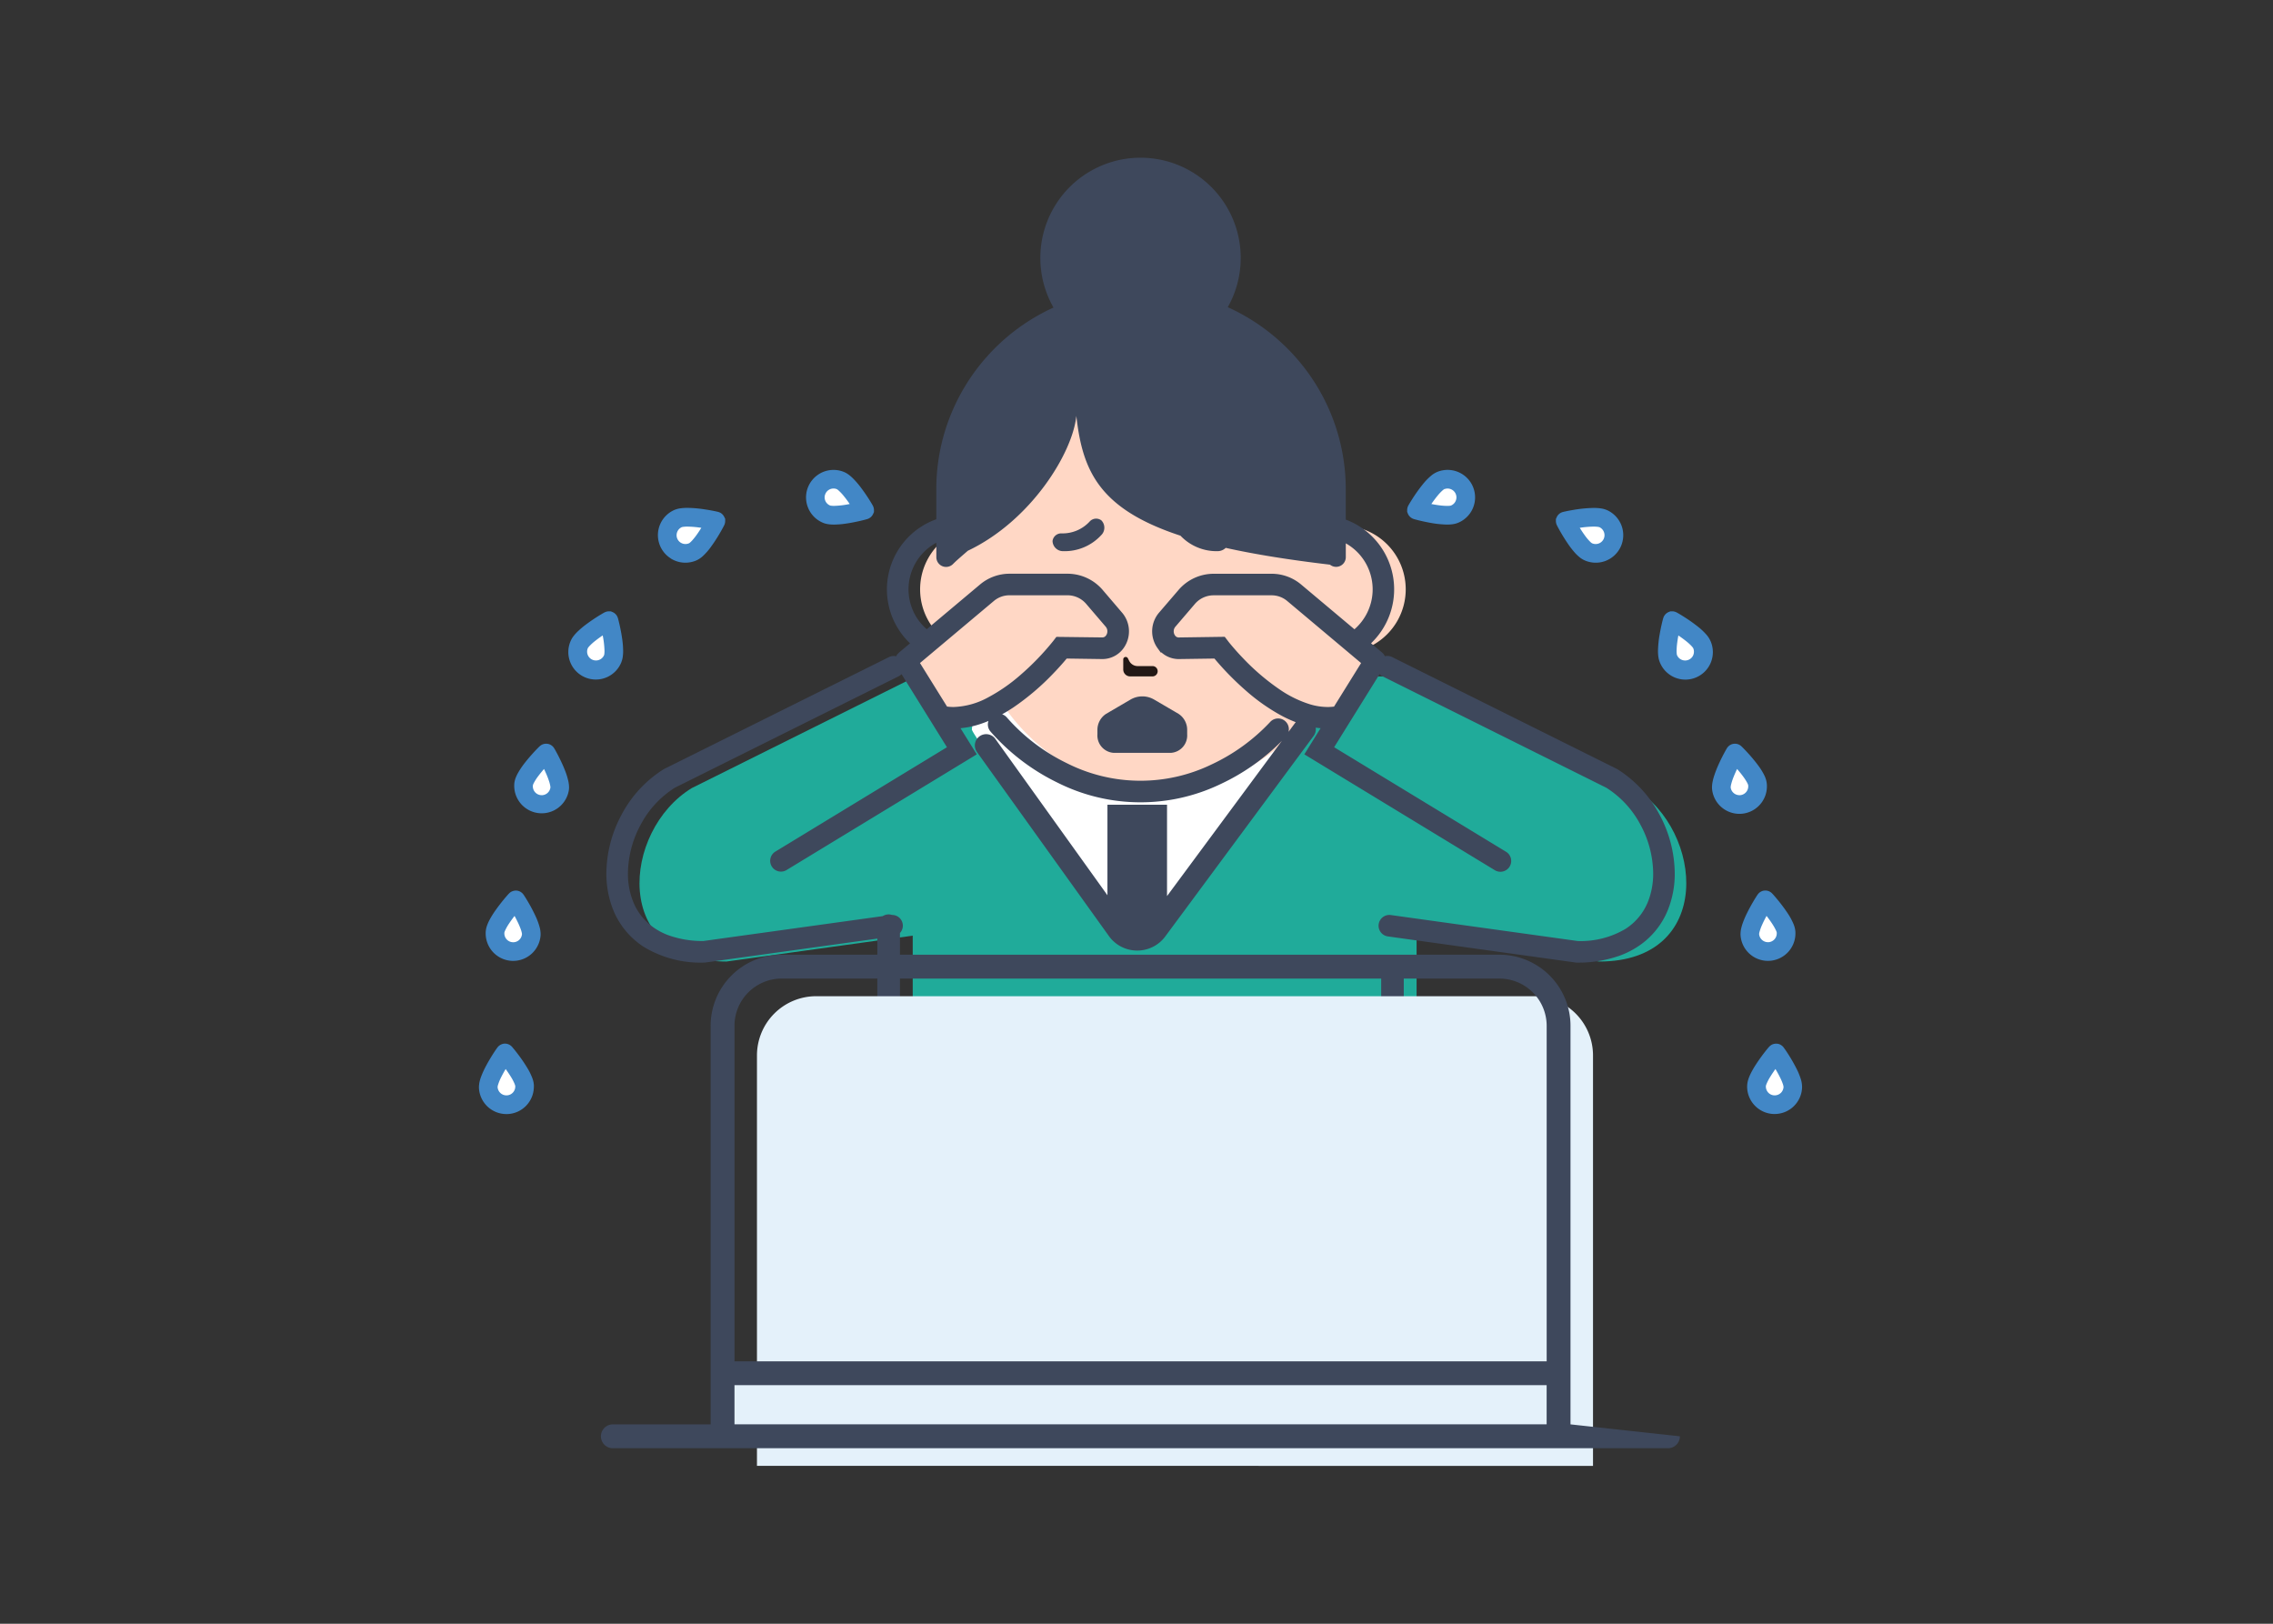 <svg xmlns="http://www.w3.org/2000/svg" width="280" height="200" viewBox="0 0 280 200">
  <rect x="0" y="0" width="280" height="200" fill="#333333" stroke="none"/>
  <g id="グループ_3134" data-name="グループ 3134" transform="translate(-128 -879)">
    <g id="グループ_2637" data-name="グループ 2637" transform="translate(-11.313 103.017)">
      <g id="j163_15_0" transform="translate(198.313 795.427)">
        <path id="パス_2444" data-name="パス 2444" d="M170.292,308.735l23.152,3.217c14.14,0,12.89-16.1,4.278-21.359l-27.645-13.762H109.281L81.636,290.594c-8.613,5.263-9.862,21.359,4.278,21.359l23.152-3.217h61.226Z" transform="translate(-55.427 -212.963)" fill="#20ab9a"/>
        <path id="パス_2445" data-name="パス 2445" d="M285.942,296v44.431H223.873V292.963c0-.354,1.952-2.281,5.583-4.419a49.139,49.139,0,0,1,24.853-6.515A64.053,64.053,0,0,1,280.7,287.3a29.218,29.218,0,0,1,3.449,1.8l1.573,6.04Z" transform="translate(-170.439 -216.984)" fill="#20ab9a"/>
        <path id="パス_2446" data-name="パス 2446" d="M268.217,274.144a8.756,8.756,0,0,1,0,2.4c-.211.683,17.784,24.031,17.784,24.031s1.921,1.5,3.29,1.345,3.207-2.488,3.207-2.488l18.93-25.527-9.289-3.49a24.614,24.614,0,0,0-25.959-.426Z" transform="translate(-207.496 -206.168)" fill="#fff"/>
        <path id="パス_2447" data-name="パス 2447" d="M257.969,236.474l-2.383-2.784a4.368,4.368,0,0,0-3.315-1.567h-7.2a4.3,4.3,0,0,0-2.771,1.027l-9.966,8.369,4.3,6.852c7.157,1.58,14.887-8.466,14.887-8.466l5.012.072a1.88,1.88,0,0,0,1.552-.809A2.216,2.216,0,0,0,257.969,236.474Z" transform="translate(-179.734 -179.574)" fill="#ffd7c5"/>
        <path id="パス_2448" data-name="パス 2448" d="M388.34,233.152a4.3,4.3,0,0,0-2.771-1.027h-7.2a4.367,4.367,0,0,0-3.315,1.567l-2.383,2.784a2.217,2.217,0,0,0-.109,2.7,1.882,1.882,0,0,0,1.552.809l5.012-.072s7.73,10.046,14.887,8.466l4.3-6.852Z" transform="translate(-287.903 -179.574)" fill="#ffd7c5"/>
        <path id="パス_2449" data-name="パス 2449" d="M281.993,116.975h0v-2.316c0-10.434-10.885-20.4-22.433-20.4s-22.433,9.962-22.433,20.4v2.351a7.843,7.843,0,0,0,.363,15.643c1.977,9.129,11.759,17.071,22.07,17.071s20.086-7.937,22.068-17.062h.365a7.843,7.843,0,0,0,0-15.687Z" transform="translate(-175.672 -71.675)" fill="#ffd7c5"/>
        <path id="パス_2450" data-name="パス 2450" d="M513.141,175.012a2.237,2.237,0,0,1,1.693,4.142c-1.144.467-4.668-.482-4.677-.505S512,175.48,513.141,175.012Z" transform="translate(-394.663 -135.262)" fill="#fff"/>
        <path id="パス_2451" data-name="パス 2451" d="M595.778,195.736a2.237,2.237,0,0,1-1.886,4.058c-1.12-.521-2.82-3.751-2.81-3.773S594.657,195.216,595.778,195.736Z" transform="translate(-457.268 -151.286)" fill="#fff"/>
        <path id="パス_2452" data-name="パス 2452" d="M650.878,254.746a2.237,2.237,0,0,1-4.129,1.724c-.476-1.14.447-4.672.47-4.681S650.4,253.606,650.878,254.746Z" transform="translate(-500.227 -194.787)" fill="#fff"/>
        <path id="パス_2453" data-name="パス 2453" d="M680.473,327.618a2.237,2.237,0,1,1-4.434.6c-.165-1.224,1.639-4.4,1.664-4.4S680.307,326.394,680.473,327.618Z" transform="translate(-522.983 -250.508)" fill="#fff"/>
        <path id="パス_2454" data-name="パス 2454" d="M695.977,407.661a2.237,2.237,0,1,1-4.46.351c-.1-1.232,1.881-4.3,1.906-4.3S695.881,406.43,695.977,407.661Z" transform="translate(-534.963 -312.315)" fill="#fff"/>
        <path id="パス_2455" data-name="パス 2455" d="M699.635,491.233a2.237,2.237,0,0,1-4.47-.194c.054-1.234,2.39-4.039,2.415-4.038S699.688,490,699.635,491.233Z" transform="translate(-537.786 -376.749)" fill="#fff"/>
        <path id="パス_2456" data-name="パス 2456" d="M186.122,175.012a2.237,2.237,0,1,0-1.693,4.142c1.144.467,4.668-.482,4.677-.505S187.265,175.48,186.122,175.012Z" transform="translate(-141.6 -135.262)" fill="#fff"/>
        <path id="パス_2457" data-name="パス 2457" d="M103.751,195.736a2.237,2.237,0,0,0,1.886,4.058c1.121-.521,2.82-3.751,2.81-3.773S104.872,195.216,103.751,195.736Z" transform="translate(-79.262 -151.286)" fill="#fff"/>
        <path id="パス_2458" data-name="パス 2458" d="M53.955,254.746a2.237,2.237,0,0,0,4.129,1.724c.476-1.14-.447-4.672-.47-4.681S54.431,253.606,53.955,254.746Z" transform="translate(-41.606 -194.787)" fill="#fff"/>
        <path id="パス_2459" data-name="パス 2459" d="M24.269,327.618a2.237,2.237,0,0,0,4.434.6c.165-1.224-1.639-4.4-1.664-4.4S24.434,326.394,24.269,327.618Z" transform="translate(-18.759 -250.508)" fill="#fff"/>
        <path id="パス_2460" data-name="パス 2460" d="M8.744,407.661a2.237,2.237,0,1,0,4.461.351c.1-1.232-1.881-4.3-1.906-4.3S8.841,406.43,8.744,407.661Z" transform="translate(-6.759 -312.315)" fill="#fff"/>
        <path id="パス_2461" data-name="パス 2461" d="M5.079,491.233a2.237,2.237,0,1,0,4.47-.194C9.495,489.8,7.159,487,7.134,487S5.025,490,5.079,491.233Z" transform="translate(-3.928 -376.749)" fill="#fff"/>
        <path id="パス_2462" data-name="パス 2462" d="M353.766,501.087a1.824,1.824,0,1,0,1.824,1.824A1.824,1.824,0,0,0,353.766,501.087Z" transform="translate(-272.266 -387.646)" fill="#231815"/>
        <path id="パス_2463" data-name="パス 2463" d="M351.433,273.939h2.779a.636.636,0,0,0,0-1.271h-1.857a1.165,1.165,0,0,1-1.037-.633l-.167-.326a.3.3,0,0,0-.568.137v1.243A.85.85,0,0,0,351.433,273.939Z" transform="translate(-271.215 -210.07)" fill="#231815"/>
        <path id="パス_2464" data-name="パス 2464" d="M346.5,295.131l-2.968-1.736a2.885,2.885,0,0,0-2.959,0l-2.968,1.736a2.346,2.346,0,0,0-1.084,2.038v.488a2.147,2.147,0,0,0,1.977,2.284H345.6a2.147,2.147,0,0,0,1.977-2.284v-.488A2.346,2.346,0,0,0,346.5,295.131Z" transform="translate(-260.335 -226.657)" fill="#3e485c"/>
        <path id="パス_2465" data-name="パス 2465" d="M316.663,196.643a4.528,4.528,0,0,1-3.449,1.454,1.075,1.075,0,0,0-1.117.938,1.29,1.29,0,0,0,1.32,1.253,6.134,6.134,0,0,0,4.673-1.97,1.29,1.29,0,0,0,.025-1.82A1.074,1.074,0,0,0,316.663,196.643Z" transform="translate(-241.439 -151.843)" fill="#3e485c"/>
        <path id="パス_2466" data-name="パス 2466" d="M491.657,282.085Z" transform="translate(-380.352 -218.224)" fill="#231815"/>
        <path id="パス_2467" data-name="パス 2467" d="M112.1,67.639a6.069,6.069,0,0,1-.8-.054l-3.333-5.362,9.084-7.629a2.976,2.976,0,0,1,1.917-.716h7.2a3.038,3.038,0,0,1,2.306,1.1l2.383,2.784a.854.854,0,0,1,.194.554.866.866,0,0,1-.156.5.557.557,0,0,1-.447.254h-.015L124.771,59l-.406.528h0a32.037,32.037,0,0,1-4.029,4.171,21.09,21.09,0,0,1-3.984,2.762A9.447,9.447,0,0,1,112.1,67.639Zm42.115,1.912-.847,1.144a1.324,1.324,0,0,0-2.256-1.22h0a23.525,23.525,0,0,1-7.239,5.246,20.111,20.111,0,0,1-17.825-.167,23.477,23.477,0,0,1-7.395-5.642,1.314,1.314,0,0,0-.566-.376c.463-.258.914-.533,1.349-.821a30.675,30.675,0,0,0,5.027-4.284c.7-.727,1.235-1.349,1.579-1.76l4.378.063h.034a3.214,3.214,0,0,0,2.606-1.363h0a3.546,3.546,0,0,0-.18-4.332L130.5,53.254a5.7,5.7,0,0,0-4.324-2.031h-7.2a5.634,5.634,0,0,0-3.625,1.338l-6.55,5.5a6.549,6.549,0,0,1-1.307-1.547,6.519,6.519,0,0,1,.97-7.977,6.563,6.563,0,0,1,1.519-1.131v1.776a1.2,1.2,0,0,0,2.056.845c.458-.466,1.109-1.008,1.824-1.634,7.722-3.662,12.9-11.988,13.365-16.613.753,6.744,2.783,11.462,12.827,14.758a6.129,6.129,0,0,0,4.607,1.906,1.439,1.439,0,0,0,.968-.406c3.541.786,7.773,1.472,12.843,2.069a1.194,1.194,0,0,0,1.949-.925v-1.7a6.575,6.575,0,0,1,1.4,1.059,6.515,6.515,0,0,1-.335,9.525l-6.551-5.5a5.633,5.633,0,0,0-3.625-1.338h-7.2a5.7,5.7,0,0,0-4.324,2.031L137.4,56.037a3.545,3.545,0,0,0-.18,4.334l.4.554h.1a3.175,3.175,0,0,0,2.106.809h.036l4.377-.063a35.524,35.524,0,0,0,3.912,3.984,23.836,23.836,0,0,0,4.522,3.143,15.656,15.656,0,0,0,1.587.712c-.012.014-.026.026-.038.041Zm3.958-1.912a7.672,7.672,0,0,1-2.12-.319,13.879,13.879,0,0,1-3.747-1.819,28.076,28.076,0,0,1-4.577-3.908c-.576-.6-1.036-1.126-1.35-1.5-.157-.185-.276-.332-.356-.431l-.088-.111-.02-.026,0-.005h0l-.406-.528-5.669.082h-.015a.554.554,0,0,1-.446-.254h0a.865.865,0,0,1-.156-.5.853.853,0,0,1,.194-.554l2.383-2.784a3.039,3.039,0,0,1,2.306-1.1h7.2a2.975,2.975,0,0,1,1.917.716l9.083,7.629-3.333,5.362A6.119,6.119,0,0,1,158.175,67.639Zm8.215,31.687a1.226,1.226,0,0,0-.217-.019,1.393,1.393,0,0,0-1.391,1.394V122.25h2.782V100.7A1.388,1.388,0,0,0,166.391,99.326Zm32.686-18.412a14.669,14.669,0,0,0-5.2-5.615l-.051-.029-27.7-13.786a1.326,1.326,0,0,0-.887-.1s0,0,0-.006a1.277,1.277,0,0,0-.064-.112,1.241,1.241,0,0,0-.07-.112,1.108,1.108,0,0,0-.083-.093c-.032-.035-.064-.07-.1-.1-.01-.01-.016-.019-.026-.029l-1.362-1.142a9.173,9.173,0,0,0-3.114-15.234V40.81A24.458,24.458,0,0,0,156.2,27.078a24.82,24.82,0,0,0-10.318-8.685,12.342,12.342,0,1,0-21.468.045,24.692,24.692,0,0,0-13.326,15.075,24.461,24.461,0,0,0-1.11,7.3v3.7a9.178,9.178,0,0,0-4.763,13.384,9.308,9.308,0,0,0,1.525,1.9l-1.362,1.142c-.01.01-.016.019-.026.029-.035.032-.067.067-.1.1a1.146,1.146,0,0,0-.083.093c-.026.035-.048.073-.07.112a1.27,1.27,0,0,0-.064.112.011.011,0,0,1,0,.006,1.327,1.327,0,0,0-.887.1L76.454,75.27,76.4,75.3a14.669,14.669,0,0,0-5.2,5.615,15.494,15.494,0,0,0-1.866,7.22,12.072,12.072,0,0,0,.692,4.1,9.771,9.771,0,0,0,3.921,4.952,13.466,13.466,0,0,0,7.424,1.933h.093l21.248-2.954V122.25H105.5V95.472a1.31,1.31,0,0,0,.345-1.078,1.324,1.324,0,0,0-1.321-1.142,1.922,1.922,0,0,0-.2-.048,1.228,1.228,0,0,0-.217-.019,1.347,1.347,0,0,0-.727.211L81.293,96.461a12.387,12.387,0,0,1-4.31-.708,7.966,7.966,0,0,1-2.259-1.279,7.081,7.081,0,0,1-2.058-2.779,9.24,9.24,0,0,1-.673-3.561,12.791,12.791,0,0,1,1.551-5.966,12.034,12.034,0,0,1,4.211-4.578l27.578-13.729a1.268,1.268,0,0,0,.36-.271l4.211,6.774,1.385,2.23-6.968,4.237-14.2,8.637A1.329,1.329,0,0,0,91.5,87.739l12.819-7.794,10.643-6.474-.182-.293-1.822-2.926a10.831,10.831,0,0,0,2-.38,13.039,13.039,0,0,0,1.445-.514,1.322,1.322,0,0,0,.249,1.3c.194.227.4.447.6.664a26.187,26.187,0,0,0,7.638,5.625A22.785,22.785,0,0,0,145,77.13a26.2,26.2,0,0,0,7.552-5.325L138.4,90.929V79.679h-7.341V90.824L117.246,71.563a1.536,1.536,0,0,0-.108-.134,1.392,1.392,0,0,0-2.214,1.662c.019.032.038.061.061.093l16.274,22.694.01.016a4.286,4.286,0,0,0,1.566,1.308,4.313,4.313,0,0,0,3.784,0,4.263,4.263,0,0,0,1.567-1.308l2.45-3.308,15.821-21.38a1.394,1.394,0,0,0,.258-1.024c.2.032.4.051.6.07l-2,3.219,11.077,6.735,12.385,7.533a1.329,1.329,0,0,0,1.381-2.272l-13.99-8.506-7.182-4.368,2.16-3.474,3.439-5.529a1.271,1.271,0,0,0,.36.271L192.524,77.59a12.032,12.032,0,0,1,4.211,4.578,12.83,12.83,0,0,1,1.551,5.966,9.367,9.367,0,0,1-.533,3.2,7.109,7.109,0,0,1-2.865,3.628,10.777,10.777,0,0,1-5.909,1.5l-22.588-3.139-.456-.064a1.329,1.329,0,0,0-.364,2.632l.82.115,22.422,3.117h.092a15.149,15.149,0,0,0,5.322-.88,10.665,10.665,0,0,0,3.008-1.71,9.758,9.758,0,0,0,2.827-3.809,11.9,11.9,0,0,0,.881-4.588A15.51,15.51,0,0,0,199.076,80.914Z" transform="translate(-53.639)" fill="#3e485c"/>
        <path id="パス_2468" data-name="パス 2468" d="M505.323,175.428a1.136,1.136,0,0,0,.219.215,1.116,1.116,0,0,0,.175.108,1.18,1.18,0,0,0,.11.048c.04.015.058.02.077.027.068.022.131.039.227.065.323.087.929.235,1.633.367a12.842,12.842,0,0,0,2.234.248,4.923,4.923,0,0,0,.661-.041,2.787,2.787,0,0,0,.682-.174,3.384,3.384,0,0,0,1.853-4.415h0a3.384,3.384,0,0,0-4.415-1.853h0a2.992,2.992,0,0,0-.748.462A7.586,7.586,0,0,0,507,171.551a19.638,19.638,0,0,0-1.232,1.715c-.161.25-.294.465-.389.625-.048.08-.086.146-.117.2-.016.028-.029.052-.045.082s-.017.033-.033.066c-.008.018-.018.039-.034.084-.008.023-.019.052-.032.1-.007.026-.014.057-.022.1a1.14,1.14,0,0,0-.017.2v.215l.078.2A1.147,1.147,0,0,0,505.323,175.428Zm4.326-3.279a1.079,1.079,0,0,1,.41-.081,1.1,1.1,0,0,1,.6.181,1.09,1.09,0,0,1,.489.907,1.1,1.1,0,0,1-.181.6,1.076,1.076,0,0,1-.495.406.761.761,0,0,1-.139.027,2.82,2.82,0,0,1-.336.017,8.1,8.1,0,0,1-1.06-.086c-.294-.04-.6-.092-.88-.147.235-.341.5-.7.756-1.013a6.177,6.177,0,0,1,.556-.6,2.112,2.112,0,0,1,.2-.167l.06-.038.014-.007h0l-.434-1.063Z" transform="translate(-390.737 -131.337)" fill="#4287c6"/>
        <path id="パス_2469" data-name="パス 2469" d="M586.07,192.467c.018.053.027.072.035.091.015.034.024.053.034.074.036.075.083.165.15.29a22.277,22.277,0,0,0,1.216,1.995,10.819,10.819,0,0,0,.868,1.112,5.145,5.145,0,0,0,.5.481,2.822,2.822,0,0,0,.614.4,3.385,3.385,0,0,0,4.5-1.643v0a3.386,3.386,0,0,0-1.643-4.5l-.484,1.042.484-1.042a2.983,2.983,0,0,0-.846-.234,6.1,6.1,0,0,0-.836-.052,16.2,16.2,0,0,0-2.487.24c-.362.06-.674.12-.9.167-.115.024-.207.044-.28.061l-.1.026L586.8,191c-.021.007-.045.014-.1.038a1.131,1.131,0,0,0-.142.073,1.149,1.149,0,0,0-.288.248,1.143,1.143,0,0,0-.164.262l-.1.225v.247a1.108,1.108,0,0,0,.022.222A1.162,1.162,0,0,0,586.07,192.467Zm5.1.343a1.308,1.308,0,0,1,.152.029l.037.011.007,0a1.076,1.076,0,0,1,.462.408,1.1,1.1,0,0,1,.167.581,1.091,1.091,0,0,1-.51.921,1.1,1.1,0,0,1-.581.167,1.076,1.076,0,0,1-.456-.1,1.111,1.111,0,0,1-.192-.153,5.933,5.933,0,0,1-.669-.789c-.223-.3-.442-.638-.641-.958a12.618,12.618,0,0,1,1.705-.147A3.863,3.863,0,0,1,591.173,192.811Z" transform="translate(-453.343 -147.361)" fill="#4287c6"/>
        <path id="パス_2470" data-name="パス 2470" d="M648.015,250.378l-1.06.443,1.06-.443a2.991,2.991,0,0,0-.468-.744,7.63,7.63,0,0,0-1.074-1.021,19.636,19.636,0,0,0-1.724-1.219c-.251-.159-.467-.29-.628-.385-.081-.047-.146-.085-.2-.115l-.082-.044-.065-.031c-.018-.008-.038-.017-.082-.033-.023-.008-.051-.018-.1-.032-.025-.007-.056-.014-.1-.022a1.142,1.142,0,0,0-.194-.017h-.225l-.208.085a1.139,1.139,0,0,0-.276.161,1.121,1.121,0,0,0-.211.216,1.17,1.17,0,0,0-.158.29c-.015.041-.021.059-.027.079-.021.068-.038.131-.063.225-.083.319-.225.916-.35,1.612a13.147,13.147,0,0,0-.236,2.213,5.119,5.119,0,0,0,.042.686,2.822,2.822,0,0,0,.183.705,3.386,3.386,0,1,0,6.248-2.609Zm-5.223-1.483Zm3.008,3.385a1.091,1.091,0,0,1-.909.492,1.1,1.1,0,0,1-.6-.179,1.076,1.076,0,0,1-.406-.49.8.8,0,0,1-.03-.15,2.965,2.965,0,0,1-.019-.357,8.468,8.468,0,0,1,.082-1.059c.038-.284.085-.573.136-.848.342.233.7.491,1.018.748a6.2,6.2,0,0,1,.6.551,2.1,2.1,0,0,1,.169.2l.039.06.007.014h0a1.083,1.083,0,0,1,.084.418A1.1,1.1,0,0,1,645.8,252.28Z" transform="translate(-496.304 -190.861)" fill="#4287c6"/>
        <path id="パス_2471" data-name="パス 2471" d="M642.534,274.421h0Z" transform="translate(-497.071 -212.294)" fill="#231815"/>
        <path id="パス_2472" data-name="パス 2472" d="M671.046,343.934h0Z" transform="translate(-519.129 -266.07)" fill="#231815"/>
        <path id="パス_2473" data-name="パス 2473" d="M676.884,326.21a3.383,3.383,0,0,0,.829-2.216,3.444,3.444,0,0,0-.03-.454v0a2.988,2.988,0,0,0-.26-.841,7.622,7.622,0,0,0-.775-1.266,19.685,19.685,0,0,0-1.352-1.625c-.2-.218-.376-.4-.506-.532-.065-.066-.119-.119-.163-.162l-.068-.064c-.014-.012-.028-.025-.06-.051s-.037-.03-.086-.063a1.158,1.158,0,0,0-.279-.136,1.134,1.134,0,0,0-.359-.057H673.7l-.073.009a1.137,1.137,0,0,0-.347.1,1.119,1.119,0,0,0-.257.167,1.1,1.1,0,0,0-.135.138,1.066,1.066,0,0,0-.068.089c-.023.033-.033.051-.045.07-.043.069-.089.148-.153.264-.221.4-.615,1.14-.97,1.962a12.29,12.29,0,0,0-.474,1.267,6.288,6.288,0,0,0-.161.643,3.61,3.61,0,0,0-.069.669,2.371,2.371,0,0,0,.022.326,3.385,3.385,0,0,0,5.912,1.765Zm-2.56-1.13a1.089,1.089,0,0,1-1.075-.943v0h0v-.017a1.618,1.618,0,0,1,.044-.316,6.817,6.817,0,0,1,.326-1c.127-.319.274-.645.419-.951.271.313.552.656.79.986a6.169,6.169,0,0,1,.442.689,2.162,2.162,0,0,1,.111.239c.011.03.018.053.022.068l0,.015a1.144,1.144,0,0,1,.01.148,1.09,1.09,0,0,1-1.091,1.086Z" transform="translate(-519.055 -246.581)" fill="#4287c6"/>
        <path id="パス_2474" data-name="パス 2474" d="M687.528,406.4a3.381,3.381,0,0,0,2.291.895q.132,0,.268-.01h0a3.386,3.386,0,0,0,3.12-3.373c0-.085,0-.175-.01-.268h0a2.984,2.984,0,0,0-.213-.855,7.64,7.64,0,0,0-.7-1.307,19.641,19.641,0,0,0-1.26-1.7c-.189-.229-.353-.421-.475-.559-.062-.07-.112-.125-.154-.171l-.065-.068c-.014-.013-.026-.027-.058-.055a1.087,1.087,0,0,0-.086-.07,1.15,1.15,0,0,0-.292-.157,1.125,1.125,0,0,0-.392-.069h-.04l-.036,0a1.134,1.134,0,0,0-.36.084,1.15,1.15,0,0,0-.408.283c-.044.048-.057.066-.071.084s-.036.048-.049.067c-.047.067-.1.148-.173.263-.251.4-.7,1.144-1.106,1.966a11.556,11.556,0,0,0-.544,1.268,5.658,5.658,0,0,0-.188.649,3.214,3.214,0,0,0-.083.692c0,.065,0,.127.007.182h0A3.379,3.379,0,0,0,687.528,406.4Zm3.26-2.905a2.157,2.157,0,0,1,.1.245c.009.03.015.054.019.069l0,.015h0c0,.026,0,.055,0,.088a1.089,1.089,0,0,1-1,1.083c-.029,0-.059,0-.088,0a1.088,1.088,0,0,1-1.082-1h0v0a1.272,1.272,0,0,1,.046-.266,6.222,6.222,0,0,1,.367-.978c.151-.333.328-.675.5-.994.253.327.514.685.733,1.027A6.2,6.2,0,0,1,690.788,403.5Z" transform="translate(-531.037 -308.388)" fill="#4287c6"/>
        <path id="パス_2475" data-name="パス 2475" d="M696.725,486.41a8.138,8.138,0,0,0-.546-1.366,20.367,20.367,0,0,0-1.031-1.806c-.156-.246-.293-.45-.4-.6-.051-.073-.1-.134-.131-.185l-.054-.073c-.013-.016-.026-.029-.054-.064a.951.951,0,0,0-.083-.083.892.892,0,0,0-.131-.105,1.276,1.276,0,0,0-.172-.1,1.116,1.116,0,0,0-.437-.1l-.019,0h-.022a1.237,1.237,0,0,0-.345.054,1.085,1.085,0,0,0-.261.118,1.242,1.242,0,0,0-.144.108c-.048.041-.064.057-.077.07l-.057.061c-.054.064-.121.14-.211.249a22.643,22.643,0,0,0-1.378,1.886,10.664,10.664,0,0,0-.7,1.228,5.255,5.255,0,0,0-.255.641,2.958,2.958,0,0,0-.134.7v.019c0,.061-.006.112-.006.15a3.385,3.385,0,0,0,3.241,3.379l0,0h.143a3.379,3.379,0,0,0,3.382-3.238v-.038a.4.4,0,0,0,0-.057A3.234,3.234,0,0,0,696.725,486.41Zm-2.5,1.586a1.091,1.091,0,0,1-.753.3h-.048a1.078,1.078,0,0,1-.74-.335,1.1,1.1,0,0,1-.3-.75l0-.026v-.022a1.11,1.11,0,0,1,.067-.239,6.205,6.205,0,0,1,.479-.922c.195-.319.418-.648.635-.951.2.341.408.712.581,1.066a6.147,6.147,0,0,1,.322.756,1.6,1.6,0,0,1,.093.386A1.109,1.109,0,0,1,694.224,488Z" transform="translate(-533.856 -372.822)" fill="#4287c6"/>
        <path id="パス_2476" data-name="パス 2476" d="M180.067,176.295a2.8,2.8,0,0,0,.682.174,4.964,4.964,0,0,0,.661.041,10.345,10.345,0,0,0,1.372-.107c.684-.094,1.349-.232,1.853-.348.252-.058.463-.111.617-.152l.193-.053.084-.026c.018-.006.036-.012.077-.028a1.137,1.137,0,0,0,.108-.05,1.116,1.116,0,0,0,.142-.088,1.15,1.15,0,0,0,.144-.124,1.132,1.132,0,0,0,.232-.343l.1-.221v-.242a1.156,1.156,0,0,0-.078-.417c-.022-.055-.032-.074-.041-.094s-.027-.052-.038-.073c-.04-.073-.091-.16-.163-.282a22.41,22.41,0,0,0-1.309-1.936,10.792,10.792,0,0,0-.919-1.07,5.114,5.114,0,0,0-.518-.457,2.816,2.816,0,0,0-.632-.371l-.435,1.063.434-1.063a3.385,3.385,0,1,0-2.562,6.268Zm.273-3.546a1.077,1.077,0,0,1,.407-.5,1.1,1.1,0,0,1,.6-.181,1.082,1.082,0,0,1,.41.081,1.126,1.126,0,0,1,.2.144,5.933,5.933,0,0,1,.705.757c.237.292.471.616.685.925l-.156.03a10.665,10.665,0,0,1-1.783.2,2.648,2.648,0,0,1-.352-.02.936.936,0,0,1-.1-.018l-.022-.006h0a1.08,1.08,0,0,1-.5-.407,1.1,1.1,0,0,1-.181-.6A1.085,1.085,0,0,1,180.34,172.749Z" transform="translate(-137.673 -131.34)" fill="#4287c6"/>
        <path id="パス_2477" data-name="パス 2477" d="M98.78,211.614h0Z" transform="translate(-76.418 -163.706)" fill="#231815"/>
        <path id="パス_2478" data-name="パス 2478" d="M98.972,196.709a3.383,3.383,0,0,0,3.223.2h0a2.976,2.976,0,0,0,.725-.5,7.605,7.605,0,0,0,.977-1.112,19.607,19.607,0,0,0,1.15-1.771c.149-.257.272-.478.36-.643.044-.083.079-.15.107-.206.014-.029.026-.053.041-.084s.015-.033.029-.066c.007-.018.015-.038.029-.08.007-.022.016-.049.026-.1a1.116,1.116,0,0,0,.03-.262v-.261l-.113-.235a1.146,1.146,0,0,0-.164-.251,1.128,1.128,0,0,0-.216-.2,1.115,1.115,0,0,0-.18-.1,1.175,1.175,0,0,0-.116-.046c-.042-.014-.06-.019-.079-.024-.067-.018-.124-.031-.211-.05-.292-.065-.836-.173-1.483-.268a14.924,14.924,0,0,0-2.085-.178,6.108,6.108,0,0,0-.837.052,2.967,2.967,0,0,0-.846.235h0a3.387,3.387,0,0,0-.369,5.94Zm2.051-3.929a12.655,12.655,0,0,1,1.707.147c-.14.225-.29.457-.445.681a8.631,8.631,0,0,1-.677.872,2.88,2.88,0,0,1-.271.266,1.044,1.044,0,0,1-.086.065l-.022.014h0a1.084,1.084,0,0,1-.457.1,1.1,1.1,0,0,1-.58-.167,1.076,1.076,0,0,1-.408-.463h0a1.073,1.073,0,0,1-.1-.457,1.1,1.1,0,0,1,.167-.58,1.076,1.076,0,0,1,.463-.408,1.052,1.052,0,0,1,.22-.045A4,4,0,0,1,101.024,192.78Z" transform="translate(-75.337 -147.36)" fill="#4287c6"/>
        <path id="パス_2479" data-name="パス 2479" d="M55.218,252.988h0a2.82,2.82,0,0,0,.182-.705,5.106,5.106,0,0,0,.042-.686,10.578,10.578,0,0,0-.1-1.361c-.09-.678-.221-1.334-.332-1.831-.056-.249-.106-.456-.146-.608-.02-.077-.036-.138-.051-.191-.008-.027-.014-.05-.025-.084-.006-.018-.012-.036-.028-.078a1.174,1.174,0,0,0-.051-.11,1.14,1.14,0,0,0-.09-.146,1.166,1.166,0,0,0-.128-.147,1.134,1.134,0,0,0-.355-.235l-.214-.09h-.232a1.114,1.114,0,0,0-.252.028,1.13,1.13,0,0,0-.159.048c-.055.021-.074.031-.093.04l-.073.037c-.073.039-.161.089-.283.161a22.24,22.24,0,0,0-1.945,1.294,10.8,10.8,0,0,0-1.077.911,5.1,5.1,0,0,0-.461.515,2.811,2.811,0,0,0-.375.629,3.386,3.386,0,1,0,6.248,2.61Zm-2.093-1.017a1.018,1.018,0,0,1-.019.105l-.007.024v0a1.079,1.079,0,0,1-.407.49,1.1,1.1,0,0,1-.6.179,1.092,1.092,0,0,1-.909-.492,1.1,1.1,0,0,1-.179-.6,1.077,1.077,0,0,1,.085-.418,1.133,1.133,0,0,1,.146-.2,5.934,5.934,0,0,1,.762-.7c.294-.235.619-.466.93-.678.008.043.016.086.024.13a10.985,10.985,0,0,1,.195,1.778A2.9,2.9,0,0,1,53.125,251.971Z" transform="translate(-37.681 -190.861)" fill="#4287c6"/>
        <path id="パス_2480" data-name="パス 2480" d="M49.864,262.895h0Z" transform="translate(-38.576 -203.378)" fill="#231815"/>
        <path id="パス_2481" data-name="パス 2481" d="M25.4,321.953c-.267-.671-.583-1.318-.837-1.809-.127-.245-.239-.45-.323-.6-.042-.075-.077-.135-.107-.185-.015-.026-.029-.047-.048-.077s-.02-.032-.046-.067a1.169,1.169,0,0,0-.075-.091,1.124,1.124,0,0,0-.122-.116,1.142,1.142,0,0,0-.16-.111,1.13,1.13,0,0,0-.415-.142l-.078-.011h-.079a1.145,1.145,0,0,0-.3.038,1.157,1.157,0,0,0-.379.18c-.048.035-.063.049-.08.063s-.044.039-.061.054c-.061.057-.132.128-.232.229a22.348,22.348,0,0,0-1.545,1.753,10.741,10.741,0,0,0-.8,1.159,5.091,5.091,0,0,0-.312.616,2.828,2.828,0,0,0-.2.7h0a3.386,3.386,0,0,0,6.71.906v0a2.407,2.407,0,0,0,.021-.324,3.8,3.8,0,0,0-.1-.808A9.029,9.029,0,0,0,25.4,321.953Zm-3.95,1.89.011,0-1.121-.151Zm1.111,1.239a1.1,1.1,0,0,1-.149-.01A1.089,1.089,0,0,1,21.471,324a1.1,1.1,0,0,1,.01-.148,1.144,1.144,0,0,1,.09-.23,5.959,5.959,0,0,1,.557-.875c.223-.3.476-.609.721-.892.092.194.185.4.273.6a10.079,10.079,0,0,1,.385,1.024,4.011,4.011,0,0,1,.1.407,1.394,1.394,0,0,1,.029.239v.018h0a1.089,1.089,0,0,1-1.076.942Z" transform="translate(-14.833 -246.583)" fill="#4287c6"/>
        <path id="パス_2482" data-name="パス 2482" d="M9.813,401.8a20.21,20.21,0,0,0-.956-1.812c-.145-.246-.272-.452-.367-.6-.048-.075-.087-.135-.121-.185-.017-.026-.032-.047-.053-.076s-.022-.031-.05-.065a1.166,1.166,0,0,0-.209-.2,1.15,1.15,0,0,0-.606-.221l-.038,0H7.375a1.134,1.134,0,0,0-.325.047,1.157,1.157,0,0,0-.4.208c-.047.038-.062.054-.078.069l-.058.058c-.058.06-.125.135-.219.242A22.286,22.286,0,0,0,4.853,401.1a10.814,10.814,0,0,0-.74,1.2,5.123,5.123,0,0,0-.278.633,2.829,2.829,0,0,0-.161.714q-.011.133-.011.269a3.386,3.386,0,0,0,3.12,3.373c.091.007.18.01.268.01a3.386,3.386,0,0,0,3.373-3.12v-.006q.006-.089.006-.176a3.406,3.406,0,0,0-.116-.833A8.418,8.418,0,0,0,9.813,401.8ZM7.052,405c-.03,0-.059,0-.088,0a1.089,1.089,0,0,1-1-1.083c0-.026,0-.055,0-.085h0a1.119,1.119,0,0,1,.077-.235,5.944,5.944,0,0,1,.508-.905c.206-.313.442-.634.671-.93.122.223.246.459.361.7a9.059,9.059,0,0,1,.419.982,3.381,3.381,0,0,1,.108.374,1.022,1.022,0,0,1,.027.188v0a1.089,1.089,0,0,1-1.083,1Z" transform="translate(-2.835 -308.389)" fill="#4287c6"/>
        <path id="パス_2483" data-name="パス 2483" d="M3.71,420.754v0h0Z" transform="translate(-2.87 -325.498)" fill="#231815"/>
        <path id="パス_2484" data-name="パス 2484" d="M6.768,487.065v-.007a2.97,2.97,0,0,0-.182-.861,7.577,7.577,0,0,0-.657-1.33,19.624,19.624,0,0,0-1.2-1.742c-.182-.236-.338-.434-.456-.574-.061-.073-.108-.131-.147-.179l-.064-.07c-.013-.013-.025-.029-.057-.057a.679.679,0,0,0-.086-.073,1.245,1.245,0,0,0-.134-.093,1.2,1.2,0,0,0-.166-.08,1.144,1.144,0,0,0-.412-.077H3.188l-.022,0A1.076,1.076,0,0,0,2.8,482a1.022,1.022,0,0,0-.268.147.9.9,0,0,0-.144.121c-.045.048-.057.064-.073.08-.026.032-.035.048-.051.067-.048.064-.105.144-.185.258a22.706,22.706,0,0,0-1.19,1.962A11.3,11.3,0,0,0,.3,485.9a5.349,5.349,0,0,0-.208.651,3.282,3.282,0,0,0-.092.708c0,.019,0,.054,0,.1v.019a3.381,3.381,0,0,0,3.382,3.219h.144l0,0a3.379,3.379,0,0,0,3.238-3.379C6.771,487.158,6.771,487.11,6.768,487.065Zm-2.294.144a1.084,1.084,0,0,1-1.04,1.085H3.386a1.085,1.085,0,0,1-1.088-1.04,1.262,1.262,0,0,1,.048-.233,5.769,5.769,0,0,1,.389-.96c.169-.338.364-.689.558-1.011.239.335.488.7.7,1.05a5.927,5.927,0,0,1,.376.728,1.782,1.782,0,0,1,.089.249.261.261,0,0,1,.016.07l0,.013v.051Z" transform="translate(-0.001 -372.82)" fill="#4287c6"/>
      </g>
      <g id="グループ_2636" data-name="グループ 2636" transform="translate(213.376 872.817)">
        <path id="パス_28" data-name="パス 28" d="M70.526,497.936V447.38a7.294,7.294,0,0,1,7.294-7.294h88.4a7.294,7.294,0,0,1,7.294,7.294v50.556Z" transform="translate(-51.342 -414.215)" fill="#e4f1fa"/>
        <rect id="長方形_138" data-name="長方形 138" width="101.523" height="6.876" transform="translate(14.946 72.315)" fill="#e4f1fa"/>
        <path id="パス_33" data-name="パス 33" d="M412.958,365.742h0Z" transform="translate(-325.444 -359.269)" fill="#231815"/>
        <path id="パス_34" data-name="パス 34" d="M297.166,335.2Z" transform="translate(-234.19 -335.196)" fill="#231815"/>
        <path id="パス_36" data-name="パス 36" d="M119.4,432.409V383.322a8.764,8.764,0,0,0-8.763-8.764H22.24a8.764,8.764,0,0,0-8.764,8.764v49.087H1.47a1.47,1.47,0,1,0,0,2.939H131.406a1.47,1.47,0,0,0,1.469-1.47ZM18.121,379.2A5.8,5.8,0,0,1,22.24,377.5h88.4a5.824,5.824,0,0,1,5.824,5.824v41.323H16.416V383.322A5.8,5.8,0,0,1,18.121,379.2Zm-1.706,48.38H116.46v4.825H16.416Z" transform="translate(0 -353.8)" fill="#3e485c"/>
      </g>
    </g>
    <rect id="長方形_330" data-name="長方形 330" width="280" height="200" transform="translate(128 879)" fill="none"/>
  </g>
</svg>
